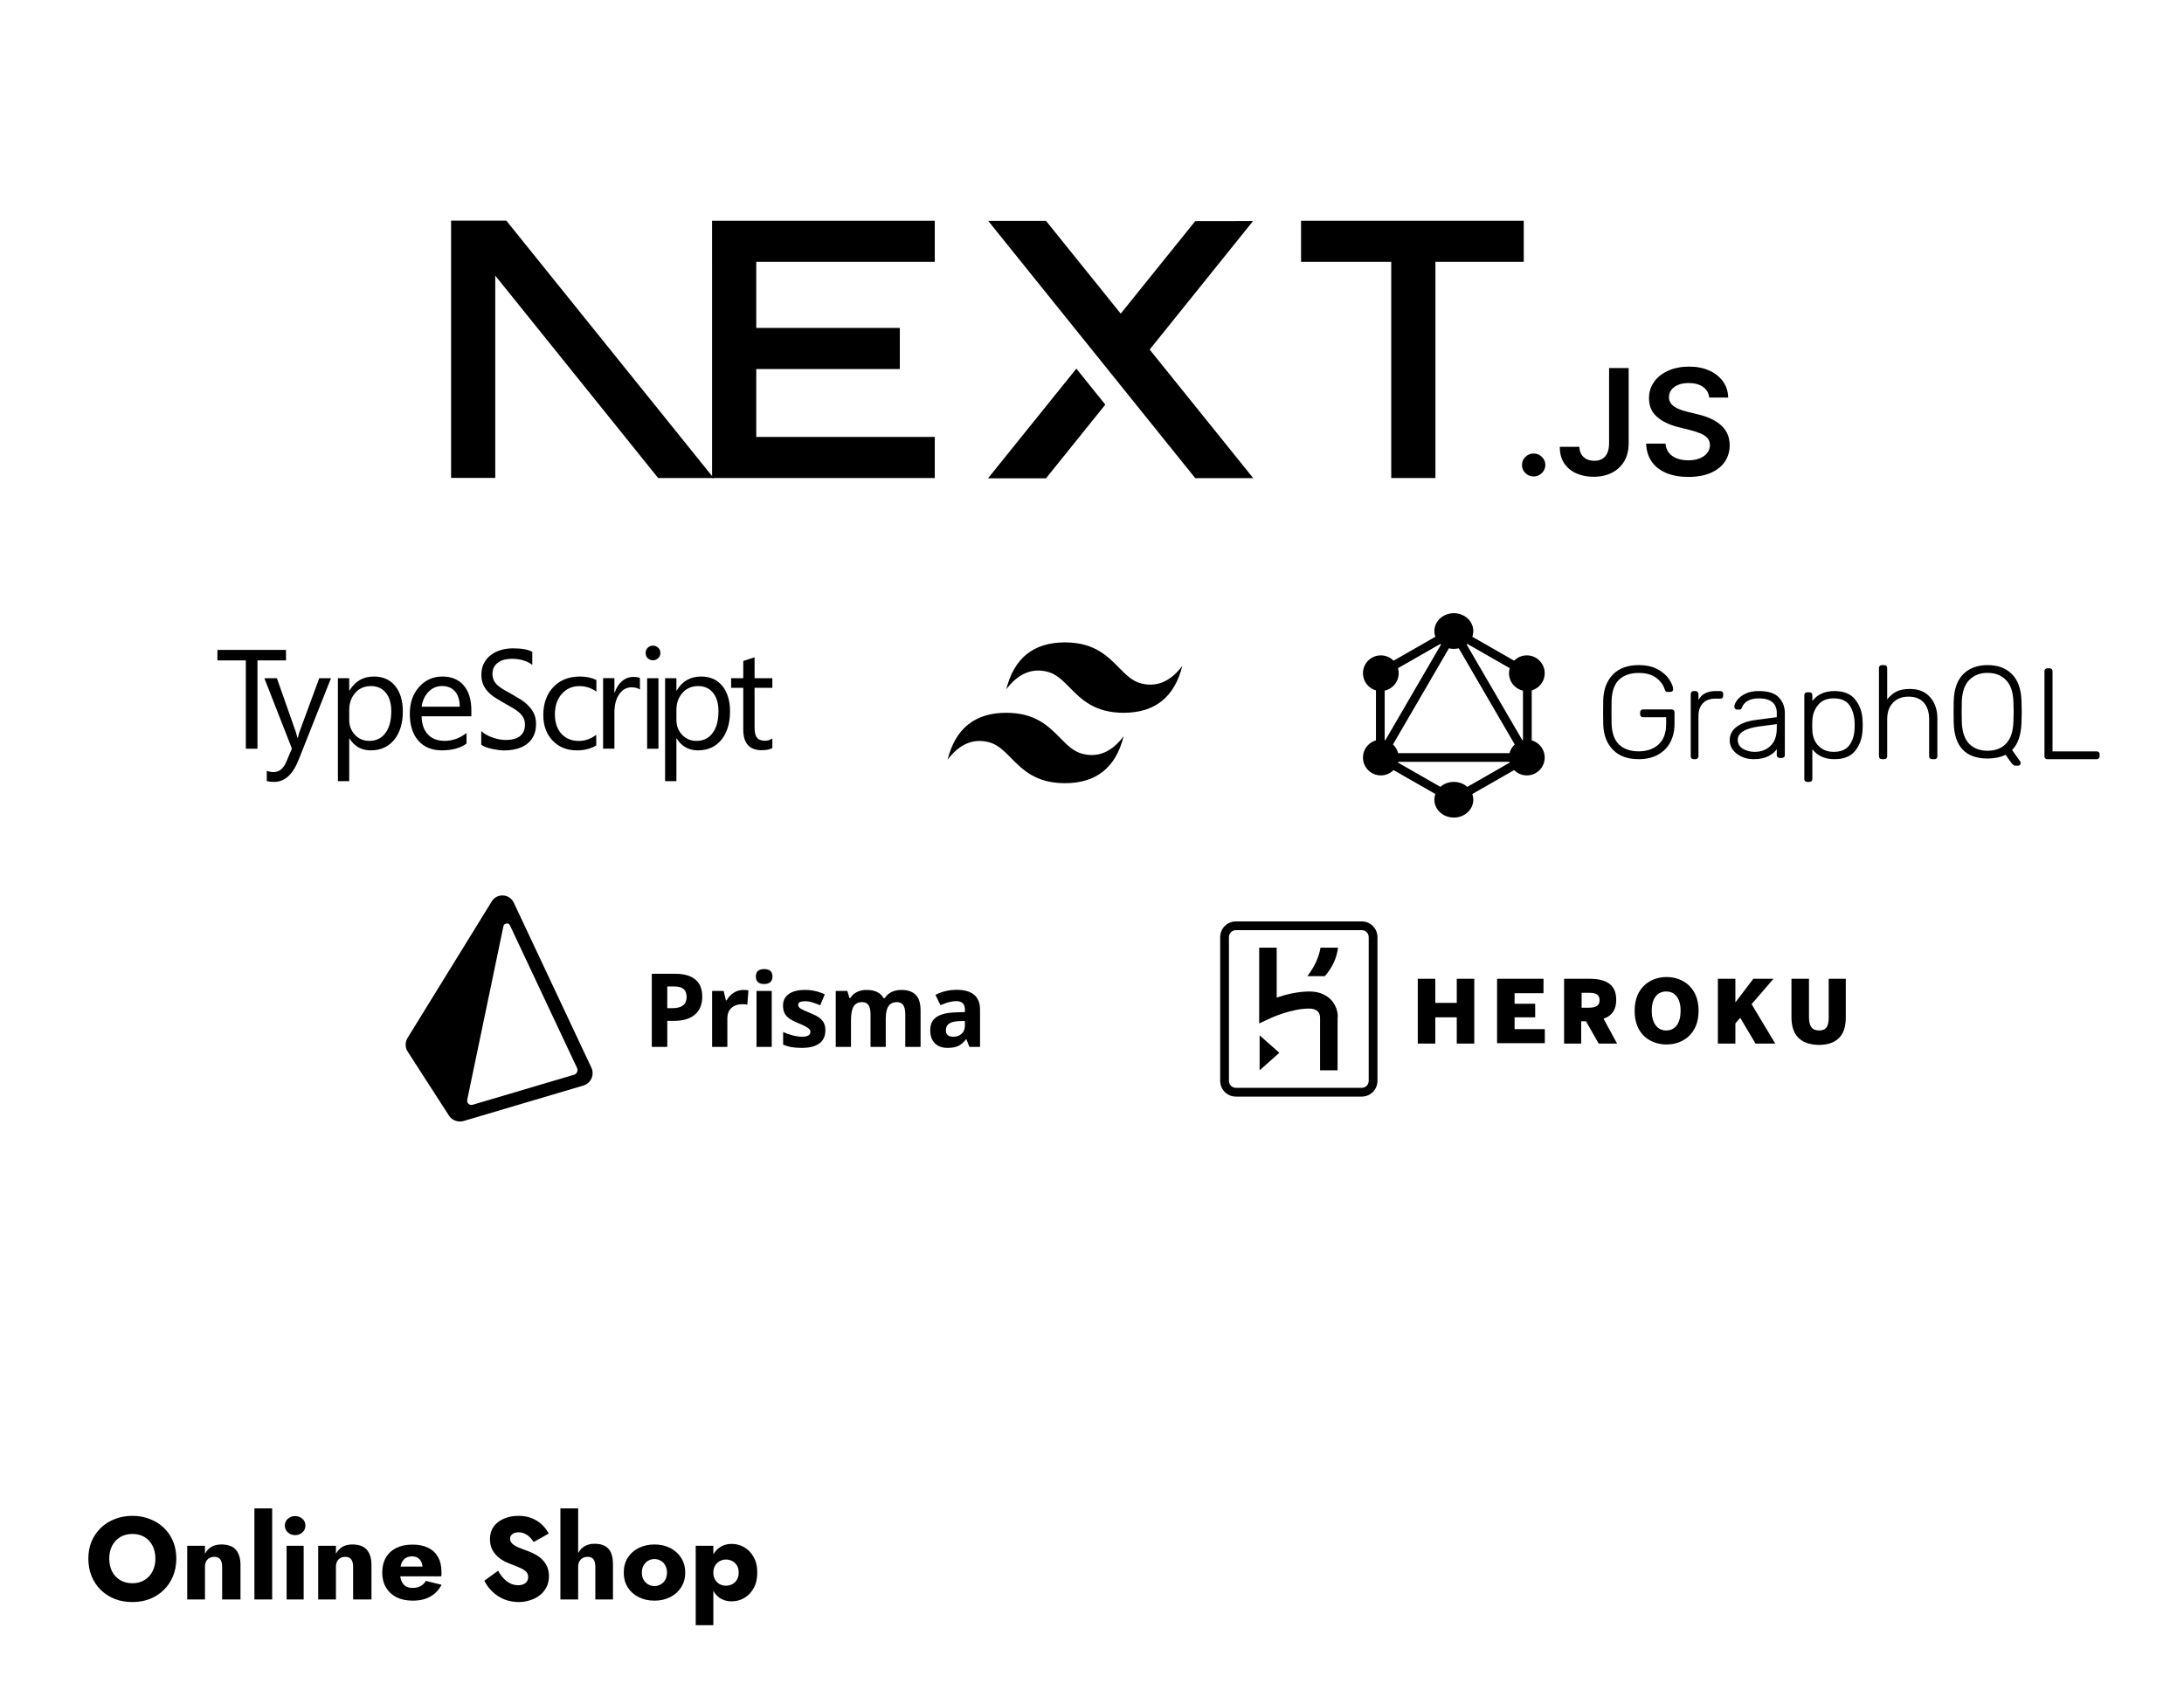 <svg width="673" height="521" viewBox="0 0 673 521" fill="none" xmlns="http://www.w3.org/2000/svg">
<rect width="673" height="521" fill="white"/>
<path d="M88.131 203.559H79.339V230.771H75.754V203.559H67V200.329H88.131V203.559ZM102.001 209.035L91.997 234.249C90.215 238.747 87.71 241 84.476 241C83.572 241 82.814 240.91 82.204 240.723V237.6C82.953 237.854 83.642 237.981 84.262 237.981C86.02 237.981 87.338 236.937 88.212 234.841L89.952 230.723L81.456 209.035H85.322L91.207 225.761C91.28 225.973 91.425 226.527 91.654 227.415H91.779L92.2 225.803L98.379 209.035H102.001ZM107.697 227.632H107.613V240.771H104.127V209.034H107.613V212.856H107.697C109.412 209.97 111.914 208.524 115.218 208.524C118.021 208.524 120.206 209.496 121.781 211.441C123.355 213.385 124.135 215.994 124.135 219.265C124.135 222.9 123.252 225.817 121.485 228.003C119.717 230.189 117.291 231.281 114.224 231.281C111.418 231.275 109.228 230.061 107.7 227.627L107.697 227.632ZM107.613 218.863V221.902C107.613 223.701 108.199 225.22 109.365 226.479C110.531 227.738 112.015 228.357 113.817 228.357C115.924 228.357 117.58 227.546 118.777 225.935C119.974 224.324 120.57 222.078 120.57 219.209C120.57 216.788 120.008 214.894 118.891 213.522C117.773 212.151 116.241 211.466 114.348 211.466C112.325 211.466 110.693 212.172 109.462 213.579C108.23 214.985 107.613 216.74 107.613 218.863ZM145.266 220.772H129.911C129.966 223.193 130.618 225.057 131.863 226.375C133.109 227.693 134.825 228.349 137.004 228.349C139.451 228.349 141.704 227.539 143.758 225.928V229.195C141.849 230.581 139.319 231.278 136.176 231.278C133.101 231.278 130.689 230.293 128.933 228.318C127.176 226.342 126.283 223.566 126.283 219.985C126.283 216.604 127.243 213.847 129.159 211.72C131.074 209.593 133.461 208.526 136.306 208.526C139.15 208.526 141.35 209.445 142.909 211.284C144.468 213.122 145.247 215.677 145.247 218.946V220.769L145.266 220.772ZM141.68 217.82C141.668 215.794 141.178 214.245 140.224 213.13C139.27 212.014 137.941 211.452 136.243 211.452C134.6 211.452 133.204 212.038 132.056 213.216C130.909 214.393 130.186 215.927 129.93 217.823L141.68 217.82ZM148.296 229.539V225.337C148.737 225.758 149.262 226.147 149.878 226.484C150.494 226.82 151.125 227.112 151.823 227.341C152.522 227.57 153.189 227.757 153.872 227.886C154.554 228.015 155.197 228.079 155.773 228.079C157.78 228.079 159.284 227.674 160.274 226.859C161.264 226.044 161.759 224.873 161.759 223.346C161.759 222.525 161.596 221.813 161.264 221.202C160.913 220.567 160.448 220.002 159.892 219.535C159.306 219.033 158.617 218.55 157.819 218.092L155.247 216.637L152.528 215.001C151.726 214.485 150.989 213.872 150.335 213.178C149.711 212.514 149.223 211.76 148.866 210.919C148.509 210.078 148.336 209.09 148.336 207.959C148.336 206.572 148.614 205.368 149.17 204.344C149.727 203.32 150.456 202.474 151.368 201.808C152.28 201.141 153.307 200.648 154.467 200.323C155.621 199.998 156.815 199.833 158.013 199.834C160.762 199.834 162.762 200.197 164.018 200.915V204.924C162.375 203.68 160.277 203.059 157.681 203.059C156.969 203.059 156.255 203.143 155.543 203.3C154.83 203.458 154.196 203.729 153.641 204.098C153.086 204.467 152.632 204.939 152.282 205.524C151.931 206.108 151.756 206.809 151.756 207.649C151.756 208.428 151.889 209.098 152.156 209.665C152.422 210.232 152.813 210.746 153.334 211.217C153.855 211.687 154.481 212.136 155.231 212.575L157.803 214.018L160.64 215.716C161.535 216.308 162.319 216.966 162.991 217.69C163.663 218.415 164.199 219.212 164.592 220.09C164.984 220.967 165.184 221.975 165.184 223.103C165.184 224.599 164.913 225.876 164.381 226.912C163.87 227.92 163.124 228.79 162.207 229.449C161.295 230.103 160.243 230.571 159.047 230.862C157.851 231.153 156.6 231.298 155.278 231.298C154.837 231.298 154.293 231.262 153.647 231.183L151.668 230.845C150.991 230.694 150.358 230.513 149.753 230.295C149.145 230.061 148.665 229.827 148.297 229.547L148.296 229.539ZM183.727 229.773C182.055 230.775 180.072 231.284 177.784 231.284C174.685 231.284 172.178 230.276 170.275 228.258C168.372 226.241 167.418 223.628 167.418 220.415C167.418 216.835 168.446 213.96 170.498 211.787C172.549 209.613 175.288 208.526 178.719 208.526C180.628 208.526 182.314 208.884 183.776 209.588V213.172C182.162 212.035 180.435 211.474 178.593 211.474C176.37 211.474 174.546 212.271 173.126 213.865C171.706 215.459 170.994 217.548 170.994 220.138C170.994 222.685 171.664 224.697 173 226.164C174.336 227.632 176.133 228.374 178.382 228.374C180.279 228.374 182.061 227.746 183.735 226.484V229.787L183.727 229.773ZM197.205 212.553C196.597 212.089 195.719 211.852 194.555 211.852C193.069 211.852 191.824 212.553 190.829 213.956C189.835 215.358 189.333 217.265 189.333 219.686V230.764H185.847V209.029H189.333V213.51H189.417C189.913 211.983 190.667 210.787 191.688 209.936C192.709 209.085 193.844 208.65 195.107 208.65C196.011 208.65 196.707 208.747 197.191 208.962L197.205 212.553ZM201.203 203.517C200.58 203.517 200.05 203.305 199.608 202.883C199.167 202.46 198.951 201.923 198.951 201.27C198.951 200.617 199.169 200.081 199.608 199.647C200.048 199.212 200.581 199 201.203 199C201.837 199 202.382 199.218 202.827 199.647C203.046 199.855 203.219 200.108 203.334 200.387C203.45 200.667 203.505 200.968 203.498 201.27C203.498 201.893 203.275 202.423 202.827 202.864C202.38 203.292 201.836 203.518 201.203 203.518V203.517ZM202.902 230.771H199.417V209.037H202.902V230.771ZM208.52 227.632H208.436V240.771H204.95V209.034H208.436V212.856H208.52C210.235 209.97 212.737 208.524 216.041 208.524C218.844 208.524 221.029 209.496 222.604 211.441C224.178 213.385 224.958 215.994 224.958 219.265C224.958 222.9 224.075 225.817 222.308 228.003C220.54 230.189 218.099 231.281 215.047 231.281C212.241 231.275 210.051 230.061 208.523 227.627L208.52 227.632ZM208.436 218.865V221.903C208.436 223.703 209.022 225.222 210.188 226.481C211.354 227.74 212.838 228.358 214.64 228.358C216.747 228.358 218.403 227.548 219.6 225.937C220.797 224.326 221.393 222.079 221.393 219.211C221.393 216.79 220.831 214.895 219.714 213.524C218.596 212.153 217.064 211.467 215.171 211.467C213.148 211.467 211.516 212.173 210.285 213.58C209.053 214.987 208.436 216.743 208.436 218.87V218.865ZM238 230.561C237.179 231.013 236.098 231.237 234.75 231.237C230.946 231.237 229.035 229.112 229.035 224.868V212.008H225.294V209.037H229.035V203.73L232.521 202.608V209.038H238V212.01H232.521V224.256C232.521 225.711 232.77 226.755 233.264 227.378C233.759 228.001 234.582 228.313 235.727 228.313C236.603 228.313 237.364 228.071 237.998 227.588L238 230.561Z" fill="black"/>
<path d="M419.605 284H380.86C378.16 284 376 286.16 376 288.86V333.14C376 335.84 378.16 338 380.86 338H419.605C422.305 338 424.465 335.84 424.465 333.14V288.86C424.465 286.16 422.305 284 419.605 284ZM421.765 333.14C421.765 334.355 420.82 335.3 419.605 335.3H380.86C379.645 335.3 378.7 334.355 378.7 333.14V288.86C378.7 287.645 379.645 286.7 380.86 286.7H419.605C420.82 286.7 421.765 287.645 421.765 288.86V333.14V333.14ZM388.15 329.9L394.225 324.5L388.15 319.1V329.9ZM410.02 308.03C408.94 306.95 406.915 305.6 403.54 305.6C399.895 305.6 396.115 306.545 393.415 307.49V292.1H388.015V315.455L391.795 313.7C391.795 313.7 398.005 310.865 403.405 310.865C406.105 310.865 406.78 312.35 406.78 313.7V329.9H412.18V313.7C412.315 313.295 412.315 310.325 410.02 308.03ZM402.865 300.875H408.265C410.695 298.04 411.91 295.205 412.315 292.1H406.915C406.375 295.205 405.025 298.04 402.865 300.875ZM552.04 313.565V301.685H557.44V313.565C557.44 316.265 558.385 317.615 560.545 317.615C562.705 317.615 563.515 316.4 563.515 313.565V301.685H568.78V313.7C568.78 318.965 566.215 322.07 560.41 322.07C554.605 321.935 552.04 318.83 552.04 313.565ZM529.36 301.685H534.76V308.975L540.295 301.685H546.505L539.755 309.515L547.045 321.665H540.97L536.245 313.7L534.76 315.455V321.665H529.36V301.685ZM503.71 311.54C503.71 304.25 508.705 301.145 513.565 301.145C518.425 301.145 523.42 304.25 523.42 311.54C523.42 318.83 518.425 321.935 513.565 321.935C508.705 321.935 503.71 318.965 503.71 311.54ZM517.885 311.54C517.885 307.895 516.265 305.6 513.43 305.6C510.595 305.6 508.975 307.895 508.975 311.54C508.975 315.185 510.595 317.615 513.43 317.615C516.265 317.615 517.885 315.32 517.885 311.54ZM481.975 301.685H489.805C494.935 301.685 498.04 303.44 498.04 308.165C498.04 311.27 496.69 313.16 494.125 313.97L498.31 321.665H492.64L488.725 314.78H487.24V321.665H481.975V301.685ZM489.67 310.595C491.83 310.595 492.91 309.92 492.91 308.3C492.91 306.68 491.965 306.005 489.67 306.005H487.375V310.595H489.67V310.595ZM461.32 301.685H475.63V306.14H466.72V309.38H473.065V313.565H466.72V317.21H476.035V321.53H461.32V301.685V301.685ZM436.885 301.685H442.285V309.11H448.9V301.685H454.3V321.665H448.9V313.565H442.285V321.665H436.885V301.685Z" fill="black"/>
<path d="M233.121 322.678H237.816V305.443H233.121V322.678ZM232.921 300.987C232.921 299.456 233.773 298.69 235.476 298.69C237.179 298.69 238.032 299.456 238.032 300.987C238.032 301.717 237.818 302.285 237.393 302.691C236.967 303.097 236.328 303.299 235.476 303.299C233.773 303.299 232.921 302.529 232.921 300.987V300.987Z" fill="black"/>
<path fill-rule="evenodd" clip-rule="evenodd" d="M214.124 312.734C215.639 311.449 216.395 309.595 216.395 307.169C216.395 304.836 215.685 303.081 214.263 301.904C212.842 300.729 210.767 300.14 208.037 300.14H200.848V322.678H205.62V314.661H207.668C210.459 314.661 212.611 314.019 214.124 312.734ZM207.19 310.746H205.62V304.056H207.79C209.094 304.056 210.05 304.322 210.661 304.857C211.272 305.391 211.577 306.219 211.577 307.339C211.577 308.448 211.213 309.294 210.484 309.875C209.755 310.455 208.658 310.746 207.19 310.746V310.746Z" fill="black"/>
<path d="M230.63 305.257C230.209 305.165 229.681 305.119 229.045 305.119C227.977 305.119 226.989 305.414 226.082 306.005C225.178 306.591 224.434 307.394 223.918 308.341H223.688L222.995 305.443H219.439V322.678H224.134V313.906C224.134 312.519 224.552 311.439 225.388 310.668C226.225 309.898 227.392 309.512 228.891 309.512C229.435 309.512 229.896 309.564 230.276 309.666L230.63 305.257ZM252.505 321.599C253.732 320.673 254.345 319.328 254.345 317.56C254.345 316.707 254.196 315.972 253.899 315.355C253.601 314.738 253.139 314.194 252.513 313.721C251.888 313.249 250.902 312.74 249.557 312.195C248.049 311.589 247.072 311.131 246.625 310.823C246.179 310.515 245.955 310.15 245.955 309.728C245.955 308.978 246.648 308.603 248.034 308.603C248.813 308.603 249.578 308.721 250.327 308.957C251.076 309.194 251.882 309.497 252.744 309.867L254.16 306.476C252.2 305.572 250.184 305.119 248.11 305.119C245.935 305.119 244.255 305.538 243.07 306.376C241.884 307.213 241.291 308.397 241.291 309.929C241.291 310.823 241.432 311.576 241.715 312.187C241.997 312.799 242.448 313.341 243.07 313.814C243.69 314.287 244.663 314.8 245.986 315.355C246.91 315.746 247.649 316.087 248.203 316.38C248.757 316.674 249.148 316.935 249.374 317.167C249.599 317.398 249.712 317.699 249.712 318.069C249.712 319.055 248.86 319.548 247.156 319.548C246.325 319.548 245.363 319.409 244.27 319.132C243.177 318.855 242.195 318.511 241.322 318.099V321.984C242.119 322.321 242.95 322.572 243.801 322.732C244.683 322.901 245.75 322.986 247.003 322.986C249.444 322.986 251.279 322.524 252.505 321.598V321.599ZM272.944 322.678H268.249V312.611C268.249 311.368 268.041 310.435 267.626 309.813C267.21 309.192 266.556 308.88 265.663 308.88C264.463 308.88 263.591 309.322 263.046 310.206C262.502 311.09 262.231 312.544 262.231 314.569V322.678H257.535V305.443H261.122L261.753 307.647H262.015C262.477 306.856 263.144 306.236 264.016 305.789C264.889 305.342 265.889 305.119 267.018 305.119C269.594 305.119 271.338 305.962 272.252 307.647H272.667C273.129 306.845 273.809 306.224 274.707 305.782C275.605 305.34 276.618 305.119 277.747 305.119C279.697 305.119 281.173 305.62 282.173 306.622C283.173 307.624 283.673 309.23 283.673 311.439V322.678H278.963V312.611C278.963 311.368 278.755 310.435 278.34 309.813C277.924 309.192 277.27 308.88 276.377 308.88C275.228 308.88 274.368 309.292 273.798 310.114C273.229 310.936 272.944 312.241 272.944 314.029V322.678Z" fill="black"/>
<path fill-rule="evenodd" clip-rule="evenodd" d="M297.813 320.334L298.721 322.678H302V311.193C302 309.137 301.384 307.606 300.153 306.599C298.921 305.592 297.151 305.088 294.842 305.088C292.431 305.088 290.234 305.607 288.254 306.645L289.808 309.821C291.666 308.988 293.282 308.572 294.657 308.572C296.443 308.572 297.336 309.446 297.336 311.193V311.948L294.35 312.041C291.774 312.133 289.847 312.614 288.569 313.482C287.292 314.351 286.653 315.7 286.653 317.529C286.653 319.276 287.128 320.622 288.077 321.568C289.026 322.513 290.326 322.986 291.979 322.986C293.323 322.986 294.414 322.793 295.25 322.408C296.086 322.022 296.899 321.332 297.69 320.334H297.813ZM295.519 314.754L297.336 314.692V316.11C297.336 317.149 297.01 317.981 296.358 318.608C295.707 319.235 294.837 319.548 293.749 319.548C292.23 319.548 291.471 318.885 291.471 317.56C291.471 316.634 291.804 315.946 292.472 315.494C293.139 315.042 294.155 314.795 295.519 314.754V314.754ZM176.881 331.267L145.638 340.521C144.684 340.804 143.769 339.977 143.97 339.013L155.131 285.482C155.34 284.481 156.721 284.322 157.157 285.249L177.823 329.198C178.212 330.027 177.768 331.005 176.881 331.267V331.267ZM182.238 329.084L158.311 278.197V278.196C158.013 277.57 157.552 277.035 156.976 276.65C156.4 276.264 155.731 276.042 155.039 276.007C153.583 275.922 152.278 276.625 151.542 277.822L125.591 319.917C125.197 320.553 124.992 321.288 125 322.036C125.008 322.785 125.229 323.515 125.637 324.143L138.322 343.822C139.078 344.997 140.388 345.676 141.75 345.676C142.136 345.676 142.524 345.622 142.906 345.509L179.727 334.602C180.282 334.44 180.795 334.16 181.232 333.781C181.668 333.403 182.019 332.935 182.26 332.41C182.498 331.887 182.619 331.319 182.615 330.744C182.612 330.17 182.483 329.603 182.238 329.084V329.084Z" fill="black"/>
<path fill-rule="evenodd" clip-rule="evenodd" d="M328.167 198C318.522 198 312.494 202.822 310.083 212.467C313.7 207.644 317.919 205.836 322.742 207.042C325.493 207.729 327.459 209.726 329.636 211.935C333.182 215.534 337.286 219.7 346.25 219.7C355.894 219.7 361.922 214.878 364.333 205.233C360.717 210.056 356.497 211.864 351.675 210.658C348.924 209.971 346.957 207.974 344.781 205.765C341.235 202.166 337.131 198 328.167 198ZM310.083 219.7C300.439 219.7 294.411 224.522 292 234.167C295.617 229.344 299.836 227.536 304.658 228.742C307.41 229.43 309.376 231.426 311.553 233.635C315.098 237.234 319.203 241.4 328.167 241.4C337.811 241.4 343.839 236.578 346.25 226.933C342.633 231.756 338.414 233.564 333.592 232.358C330.84 231.671 328.874 229.674 326.697 227.465C323.152 223.866 319.047 219.7 310.083 219.7Z" fill="black"/>
<g clip-path="url(#clip0_2_162)">
<path d="M400.919 68.033H469.547V80.7H442.323V147.339H428.71V80.7H400.919V68.033Z" fill="black"/>
<path d="M288.052 68.033V80.7H233.042V101.077H277.281V113.744H233.042V134.672H288.052V147.339H219.43V80.7H219.424V68.033H288.052Z" fill="black"/>
<path d="M322.32 68.066H304.506L368.312 147.372H386.178L354.271 107.746L386.127 68.127L368.312 68.154L345.352 96.67L322.32 68.066Z" fill="black"/>
<path d="M340.6 124.715L331.679 113.623L304.455 147.433H322.32L340.6 124.715Z" fill="black"/>
<path fill-rule="evenodd" clip-rule="evenodd" d="M219.907 147.339L156.015 68H139V147.306H152.612V84.952L202.807 147.339H219.907Z" fill="black"/>
<path d="M472.607 146.855C471.61 146.855 470.762 146.509 470.052 145.819C469.342 145.128 468.991 144.292 469 143.301C468.991 142.338 469.342 141.511 470.052 140.82C470.762 140.129 471.61 139.784 472.607 139.784C473.566 139.784 474.405 140.129 475.115 140.82C475.835 141.511 476.194 142.338 476.204 143.301C476.194 143.955 476.028 144.555 475.696 145.091C475.355 145.637 474.922 146.064 474.377 146.373C473.842 146.691 473.252 146.855 472.607 146.855Z" fill="black"/>
<path d="M495.84 113.445H501.872V136.685C501.863 138.82 501.401 140.647 500.498 142.183C499.585 143.719 498.321 144.891 496.698 145.718C495.084 146.536 493.193 146.955 491.044 146.955C489.079 146.955 487.318 146.6 485.75 145.909C484.182 145.219 482.937 144.183 482.024 142.819C481.101 141.456 480.649 139.756 480.649 137.721H486.691C486.7 138.611 486.903 139.384 487.29 140.029C487.677 140.674 488.212 141.165 488.895 141.51C489.586 141.856 490.38 142.029 491.274 142.029C492.243 142.029 493.073 141.829 493.746 141.42C494.419 141.02 494.936 140.42 495.296 139.62C495.646 138.829 495.831 137.848 495.84 136.685V113.445Z" fill="black"/>
<path d="M526.691 122.534C526.544 121.125 525.898 120.025 524.773 119.244C523.638 118.453 522.172 118.062 520.373 118.062C519.11 118.062 518.022 118.253 517.118 118.626C516.214 119.008 515.513 119.516 515.033 120.162C514.554 120.807 514.314 121.543 514.295 122.37C514.295 123.061 514.461 123.661 514.784 124.161C515.107 124.67 515.54 125.097 516.103 125.442C516.656 125.797 517.274 126.087 517.948 126.324C518.63 126.56 519.313 126.76 519.995 126.924L523.14 127.696C524.404 127.987 525.631 128.378 526.802 128.878C527.973 129.368 529.034 129.996 529.965 130.75C530.897 131.504 531.635 132.413 532.179 133.476C532.723 134.54 533 135.785 533 137.221C533 139.157 532.502 140.856 531.496 142.328C530.491 143.792 529.043 144.937 527.143 145.764C525.252 146.582 522.965 147 520.272 147C517.671 147 515.402 146.6 513.493 145.8C511.575 145.01 510.08 143.846 509.001 142.319C507.922 140.793 507.341 138.929 507.258 136.739H513.235C513.318 137.884 513.687 138.839 514.314 139.611C514.95 140.374 515.78 140.938 516.795 141.32C517.819 141.692 518.962 141.883 520.226 141.883C521.545 141.883 522.707 141.683 523.712 141.292C524.708 140.902 525.492 140.356 526.055 139.647C526.627 138.948 526.913 138.121 526.922 137.175C526.913 136.312 526.654 135.594 526.156 135.03C525.649 134.467 524.948 133.994 524.053 133.613C523.15 133.231 522.098 132.886 520.899 132.586L517.081 131.622C514.323 130.922 512.137 129.859 510.541 128.432C508.937 127.005 508.143 125.115 508.143 122.743C508.143 120.798 508.678 119.089 509.758 117.626C510.827 116.163 512.294 115.027 514.148 114.218C516.011 113.4 518.114 113 520.456 113C522.836 113 524.92 113.4 526.719 114.218C528.517 115.027 529.929 116.154 530.952 117.59C531.976 119.026 532.511 120.671 532.539 122.534H526.691Z" fill="black"/>
</g>
<path d="M33.668 480.4C33.668 478.912 33.956 477.604 34.532 476.476C35.132 475.324 35.96 474.424 37.016 473.776C38.096 473.128 39.356 472.804 40.796 472.804C42.26 472.804 43.52 473.128 44.576 473.776C45.632 474.424 46.448 475.324 47.024 476.476C47.6 477.604 47.888 478.912 47.888 480.4C47.888 481.888 47.588 483.208 46.988 484.36C46.412 485.488 45.584 486.376 44.504 487.024C43.448 487.672 42.212 487.996 40.796 487.996C39.356 487.996 38.096 487.672 37.016 487.024C35.96 486.376 35.132 485.488 34.532 484.36C33.956 483.208 33.668 481.888 33.668 480.4ZM27.224 480.4C27.224 482.344 27.548 484.132 28.196 485.764C28.868 487.396 29.804 488.812 31.004 490.012C32.228 491.212 33.668 492.148 35.324 492.82C36.98 493.468 38.804 493.792 40.796 493.792C42.764 493.792 44.576 493.468 46.232 492.82C47.888 492.148 49.316 491.212 50.516 490.012C51.74 488.812 52.676 487.396 53.324 485.764C53.996 484.132 54.332 482.344 54.332 480.4C54.332 478.456 53.996 476.68 53.324 475.072C52.652 473.464 51.704 472.072 50.48 470.896C49.256 469.72 47.816 468.82 46.16 468.196C44.528 467.548 42.74 467.224 40.796 467.224C38.876 467.224 37.088 467.548 35.432 468.196C33.776 468.82 32.336 469.72 31.112 470.896C29.888 472.072 28.928 473.464 28.232 475.072C27.56 476.68 27.224 478.456 27.224 480.4ZM68.454 482.92V493H74.106V482.344C74.106 480.352 73.638 478.804 72.702 477.7C71.766 476.596 70.266 476.044 68.202 476.044C66.978 476.044 65.946 476.296 65.106 476.8C64.29 477.304 63.642 478.012 63.162 478.924V476.44H57.69V493H63.162V482.92C63.162 482.272 63.282 481.72 63.522 481.264C63.762 480.808 64.098 480.46 64.53 480.22C64.962 479.98 65.466 479.86 66.042 479.86C66.906 479.86 67.518 480.124 67.878 480.652C68.262 481.18 68.454 481.936 68.454 482.92ZM78.397 464.92V493H83.869V464.92H78.397ZM87.777 470.212C87.777 471.076 88.089 471.784 88.713 472.336C89.337 472.888 90.081 473.164 90.945 473.164C91.833 473.164 92.577 472.888 93.177 472.336C93.801 471.784 94.113 471.076 94.113 470.212C94.113 469.348 93.801 468.652 93.177 468.124C92.577 467.572 91.833 467.296 90.945 467.296C90.081 467.296 89.337 467.572 88.713 468.124C88.089 468.652 87.777 469.348 87.777 470.212ZM88.317 476.44V493H93.573V476.44H88.317ZM108.814 482.92V493H114.466V482.344C114.466 480.352 113.998 478.804 113.062 477.7C112.126 476.596 110.626 476.044 108.562 476.044C107.338 476.044 106.306 476.296 105.466 476.8C104.65 477.304 104.002 478.012 103.522 478.924V476.44H98.05V493H103.522V482.92C103.522 482.272 103.642 481.72 103.882 481.264C104.122 480.808 104.458 480.46 104.89 480.22C105.322 479.98 105.826 479.86 106.402 479.86C107.266 479.86 107.878 480.124 108.238 480.652C108.622 481.18 108.814 481.936 108.814 482.92ZM127.181 493.36C129.293 493.36 131.081 492.952 132.545 492.136C134.033 491.32 135.209 490.096 136.073 488.464L131.213 487.276C130.805 487.996 130.253 488.536 129.557 488.896C128.885 489.256 128.069 489.436 127.109 489.436C126.269 489.436 125.561 489.256 124.985 488.896C124.409 488.512 123.977 487.96 123.689 487.24C123.401 486.52 123.257 485.656 123.257 484.648C123.281 483.544 123.425 482.632 123.689 481.912C123.977 481.168 124.397 480.616 124.949 480.256C125.501 479.896 126.185 479.716 127.001 479.716C127.649 479.716 128.213 479.86 128.693 480.148C129.173 480.436 129.545 480.844 129.809 481.372C130.073 481.9 130.205 482.524 130.205 483.244C130.205 483.412 130.157 483.628 130.061 483.892C129.989 484.132 129.893 484.336 129.773 484.504L131.069 482.848H120.845V485.872H135.965C136.013 485.704 136.037 485.5 136.037 485.26C136.037 484.996 136.037 484.732 136.037 484.468C136.037 482.692 135.689 481.18 134.993 479.932C134.297 478.684 133.289 477.736 131.969 477.088C130.649 476.416 129.029 476.08 127.109 476.08C125.189 476.08 123.521 476.428 122.105 477.124C120.713 477.82 119.645 478.816 118.901 480.112C118.157 481.408 117.785 482.944 117.785 484.72C117.785 486.472 118.169 487.996 118.937 489.292C119.705 490.588 120.785 491.596 122.177 492.316C123.593 493.012 125.261 493.36 127.181 493.36ZM153.499 484.144L149.25 487.204C149.827 488.404 150.631 489.508 151.663 490.516C152.695 491.524 153.907 492.328 155.299 492.928C156.715 493.504 158.239 493.792 159.871 493.792C161.047 493.792 162.187 493.612 163.291 493.252C164.419 492.916 165.415 492.412 166.279 491.74C167.167 491.068 167.863 490.24 168.367 489.256C168.895 488.248 169.159 487.108 169.159 485.836C169.159 484.78 168.991 483.844 168.655 483.028C168.319 482.212 167.851 481.492 167.251 480.868C166.675 480.244 166.003 479.716 165.235 479.284C164.467 478.828 163.639 478.432 162.751 478.096C161.575 477.688 160.567 477.304 159.727 476.944C158.911 476.584 158.275 476.188 157.819 475.756C157.387 475.324 157.171 474.82 157.171 474.244C157.171 473.692 157.399 473.236 157.855 472.876C158.311 472.492 158.971 472.3 159.835 472.3C160.483 472.3 161.083 472.432 161.635 472.696C162.211 472.936 162.727 473.284 163.183 473.74C163.663 474.172 164.083 474.688 164.443 475.288L169.087 472.696C168.655 471.832 168.031 470.98 167.215 470.14C166.399 469.3 165.367 468.604 164.119 468.052C162.895 467.5 161.443 467.224 159.763 467.224C158.131 467.224 156.643 467.512 155.299 468.088C153.979 468.64 152.923 469.456 152.131 470.536C151.363 471.616 150.979 472.9 150.979 474.388C150.979 475.636 151.207 476.704 151.663 477.592C152.119 478.456 152.695 479.2 153.391 479.824C154.087 480.424 154.819 480.916 155.587 481.3C156.379 481.684 157.075 481.984 157.675 482.2C158.899 482.656 159.883 483.064 160.627 483.424C161.371 483.784 161.911 484.168 162.247 484.576C162.583 484.96 162.751 485.476 162.751 486.124C162.751 486.892 162.463 487.504 161.887 487.96C161.311 488.392 160.579 488.608 159.691 488.608C158.851 488.608 158.047 488.428 157.279 488.068C156.535 487.708 155.839 487.192 155.191 486.52C154.567 485.848 154.003 485.056 153.499 484.144ZM178.159 464.92H172.687V493H178.159V464.92ZM183.451 482.92V493H188.887V482.128C188.887 480.76 188.695 479.608 188.311 478.672C187.927 477.736 187.315 477.028 186.475 476.548C185.659 476.068 184.567 475.828 183.199 475.828C181.831 475.828 180.702 476.152 179.814 476.8C178.951 477.424 178.303 478.276 177.871 479.356C177.439 480.412 177.223 481.6 177.223 482.92H178.159C178.159 482.272 178.279 481.732 178.519 481.3C178.759 480.844 179.095 480.496 179.527 480.256C179.959 479.992 180.463 479.86 181.039 479.86C181.927 479.86 182.551 480.124 182.911 480.652C183.271 481.18 183.451 481.936 183.451 482.92ZM192.211 484.72C192.211 486.448 192.619 487.96 193.435 489.256C194.251 490.552 195.379 491.56 196.819 492.28C198.259 493 199.879 493.36 201.679 493.36C203.479 493.36 205.087 493 206.503 492.28C207.943 491.56 209.071 490.552 209.887 489.256C210.727 487.96 211.147 486.448 211.147 484.72C211.147 482.968 210.727 481.444 209.887 480.148C209.071 478.852 207.943 477.844 206.503 477.124C205.087 476.404 203.479 476.044 201.679 476.044C199.879 476.044 198.259 476.404 196.819 477.124C195.379 477.844 194.251 478.852 193.435 480.148C192.619 481.444 192.211 482.968 192.211 484.72ZM197.791 484.72C197.791 483.856 197.971 483.112 198.331 482.488C198.691 481.864 199.159 481.384 199.735 481.048C200.311 480.712 200.959 480.544 201.679 480.544C202.375 480.544 203.011 480.712 203.587 481.048C204.187 481.384 204.655 481.864 204.991 482.488C205.351 483.112 205.531 483.856 205.531 484.72C205.531 485.584 205.351 486.328 204.991 486.952C204.655 487.552 204.187 488.02 203.587 488.356C203.011 488.692 202.375 488.86 201.679 488.86C200.959 488.86 200.311 488.692 199.735 488.356C199.159 488.02 198.691 487.552 198.331 486.952C197.971 486.328 197.791 485.584 197.791 484.72ZM219.817 500.92V476.44H214.381V500.92H219.817ZM233.353 484.72C233.353 482.776 232.969 481.156 232.201 479.86C231.457 478.54 230.485 477.544 229.285 476.872C228.109 476.2 226.837 475.864 225.469 475.864C224.029 475.864 222.781 476.236 221.725 476.98C220.693 477.7 219.901 478.72 219.349 480.04C218.797 481.36 218.521 482.92 218.521 484.72C218.521 486.496 218.797 488.056 219.349 489.4C219.901 490.72 220.693 491.752 221.725 492.496C222.781 493.216 224.029 493.576 225.469 493.576C226.837 493.576 228.109 493.24 229.285 492.568C230.485 491.896 231.457 490.9 232.201 489.58C232.969 488.26 233.353 486.64 233.353 484.72ZM227.629 484.72C227.629 485.584 227.449 486.316 227.089 486.916C226.729 487.516 226.249 487.972 225.649 488.284C225.049 488.596 224.389 488.752 223.669 488.752C223.045 488.752 222.433 488.608 221.833 488.32C221.257 488.008 220.777 487.552 220.393 486.952C220.009 486.352 219.817 485.608 219.817 484.72C219.817 483.832 220.009 483.088 220.393 482.488C220.777 481.888 221.257 481.444 221.833 481.156C222.433 480.844 223.045 480.688 223.669 480.688C224.389 480.688 225.049 480.844 225.649 481.156C226.249 481.468 226.729 481.924 227.089 482.524C227.449 483.124 227.629 483.856 227.629 484.72Z" fill="black"/>
<path fill-rule="evenodd" clip-rule="evenodd" d="M448 193L472 206.75V234.25L448 248L424 234.25V206.75L448 193ZM426.693 208.293V228.492L444.322 198.193L426.693 208.293ZM448 197.215L427.678 232.143H468.322L448 197.215ZM465.629 234.815H430.371L448 244.914L465.629 234.815ZM469.307 228.492L451.678 198.193L469.307 208.293V228.492Z" fill="black"/>
<path d="M448 200C451.314 200 454 197.538 454 194.5C454 191.462 451.314 189 448 189C444.686 189 442 191.462 442 194.5C442 197.538 444.686 200 448 200Z" fill="black"/>
<path d="M470.5 213C473.538 213 476 210.538 476 207.5C476 204.462 473.538 202 470.5 202C467.462 202 465 204.462 465 207.5C465 210.538 467.462 213 470.5 213Z" fill="black"/>
<path d="M470.5 239C473.538 239 476 236.538 476 233.5C476 230.462 473.538 228 470.5 228C467.462 228 465 230.462 465 233.5C465 236.538 467.462 239 470.5 239Z" fill="black"/>
<path d="M448 252C451.314 252 454 249.538 454 246.5C454 243.462 451.314 241 448 241C444.686 241 442 243.462 442 246.5C442 249.538 444.686 252 448 252Z" fill="black"/>
<path d="M425.5 239C428.538 239 431 236.538 431 233.5C431 230.462 428.538 228 425.5 228C422.462 228 420 230.462 420 233.5C420 236.538 422.462 239 425.5 239Z" fill="black"/>
<path d="M425.5 213C428.538 213 431 210.538 431 207.5C431 204.462 428.538 202 425.5 202C422.462 202 420 204.462 420 207.5C420 210.538 422.462 213 425.5 213Z" fill="black"/>
<path d="M504.959 234C501.552 234 498.907 233.033 497.026 231.1C495.145 229.167 494.15 226.575 494.041 223.326C494.014 222.521 494 221.245 494 219.5C494 217.755 494.014 216.479 494.041 215.674C494.15 212.425 495.145 209.833 497.026 207.9C498.907 205.967 501.552 205 504.959 205C507.277 205 509.226 205.43 510.807 206.289C512.388 207.148 513.56 208.169 514.324 209.35C515.114 210.505 515.537 211.538 515.591 212.451V212.532C515.591 212.747 515.509 212.921 515.346 213.056C515.182 213.19 514.978 213.257 514.732 213.257H513.833C513.588 213.257 513.41 213.203 513.301 213.096C513.192 212.988 513.083 212.774 512.974 212.451C512.511 211.028 511.611 209.833 510.275 208.867C508.967 207.9 507.195 207.417 504.959 207.417C502.424 207.417 500.42 208.101 498.948 209.471C497.503 210.84 496.726 212.975 496.617 215.875C496.59 216.681 496.577 217.889 496.577 219.5C496.577 221.111 496.59 222.319 496.617 223.125C496.726 226.025 497.503 228.16 498.948 229.529C500.42 230.899 502.424 231.583 504.959 231.583C507.494 231.583 509.539 230.872 511.093 229.449C512.647 228.025 513.423 225.918 513.423 223.125V221.071H506.309C506.036 221.071 505.818 220.99 505.655 220.829C505.491 220.641 505.409 220.413 505.409 220.144V219.581C505.409 219.312 505.491 219.097 505.655 218.936C505.818 218.748 506.036 218.654 506.309 218.654H515.059C515.359 218.654 515.591 218.735 515.755 218.896C515.918 219.057 516 219.285 516 219.581V223.125C516 225.273 515.564 227.166 514.691 228.804C513.819 230.442 512.551 231.718 510.889 232.631C509.226 233.544 507.249 234 504.959 234Z" fill="black"/>
<path d="M521.859 234C521.599 234 521.391 233.919 521.234 233.758C521.078 233.596 521 233.381 521 233.112V213.929C521 213.66 521.078 213.444 521.234 213.283C521.391 213.094 521.599 213 521.859 213H522.484C522.745 213 522.953 213.094 523.109 213.283C523.292 213.444 523.383 213.66 523.383 213.929V215.787C524.321 213.929 526.091 213 528.696 213H530.141C530.401 213 530.609 213.081 530.766 213.242C530.922 213.404 531 213.619 531 213.888V214.454C531 214.723 530.922 214.938 530.766 215.1C530.609 215.262 530.401 215.342 530.141 215.342H528.461C526.899 215.342 525.662 215.813 524.75 216.756C523.839 217.698 523.383 218.977 523.383 220.592V233.112C523.383 233.381 523.292 233.596 523.109 233.758C522.953 233.919 522.745 234 522.484 234H521.859Z" fill="black"/>
<path d="M540.298 234C538.993 234 537.783 233.741 536.669 233.222C535.555 232.704 534.658 232.004 533.978 231.122C533.326 230.241 533 229.268 533 228.206C533 226.494 533.72 225.094 535.161 224.006C536.629 222.917 538.598 222.217 541.072 221.906L547.513 221.05V219.689C547.513 218.263 547.051 217.174 546.127 216.422C545.23 215.644 543.844 215.256 541.969 215.256C540.583 215.256 539.441 215.515 538.544 216.033C537.675 216.552 537.118 217.174 536.873 217.9C536.764 218.211 536.629 218.432 536.465 218.561C536.329 218.665 536.139 218.717 535.895 218.717H535.324C535.079 218.717 534.862 218.639 534.672 218.483C534.509 218.302 534.427 218.094 534.427 217.861C534.427 217.291 534.699 216.63 535.242 215.878C535.786 215.1 536.629 214.426 537.77 213.856C538.911 213.285 540.311 213 541.969 213C544.876 213 546.942 213.661 548.165 214.983C549.388 216.306 550 217.913 550 219.806V232.756C550 233.015 549.918 233.222 549.755 233.378C549.592 233.533 549.374 233.611 549.103 233.611H548.41C548.138 233.611 547.921 233.533 547.758 233.378C547.594 233.222 547.513 233.015 547.513 232.756V230.928C546.915 231.783 546.032 232.509 544.863 233.106C543.722 233.702 542.2 234 540.298 234ZM540.705 231.744C542.689 231.744 544.319 231.122 545.597 229.878C546.874 228.633 547.513 226.844 547.513 224.511V223.189L542.254 223.889C540.026 224.174 538.341 224.667 537.199 225.367C536.058 226.067 535.487 226.948 535.487 228.011C535.487 229.204 536.003 230.124 537.036 230.772C538.096 231.42 539.319 231.744 540.705 231.744Z" fill="black"/>
<path d="M556.892 241C556.622 241 556.405 240.922 556.243 240.767C556.081 240.611 556 240.404 556 240.144V214.244C556 213.985 556.081 213.778 556.243 213.622C556.405 213.467 556.622 213.389 556.892 213.389H557.581C557.852 213.389 558.068 213.467 558.23 213.622C558.392 213.778 558.473 213.985 558.473 214.244V216.072C560.041 214.024 562.311 213 565.284 213C568.203 213 570.351 213.894 571.73 215.683C573.135 217.446 573.879 219.624 573.96 222.217C573.987 222.476 574 222.904 574 223.5C574 224.096 573.987 224.524 573.96 224.783C573.879 227.376 573.135 229.567 571.73 231.356C570.351 233.118 568.203 234 565.284 234C562.338 234 560.068 232.976 558.473 230.928V240.144C558.473 240.404 558.392 240.611 558.23 240.767C558.068 240.922 557.852 241 557.581 241H556.892ZM565.041 231.744C567.23 231.744 568.824 231.083 569.825 229.761C570.851 228.413 571.405 226.689 571.486 224.589C571.514 224.33 571.527 223.967 571.527 223.5C571.527 221.089 571.041 219.118 570.068 217.589C569.095 216.033 567.419 215.256 565.041 215.256C562.906 215.256 561.298 215.943 560.216 217.317C559.136 218.665 558.554 220.259 558.473 222.1L558.432 223.617L558.473 225.133C558.501 226.248 558.757 227.311 559.243 228.322C559.73 229.307 560.459 230.124 561.432 230.772C562.405 231.42 563.609 231.744 565.041 231.744Z" fill="black"/>
<path d="M579.915 234C579.638 234 579.416 233.918 579.249 233.755C579.083 233.592 579 233.374 579 233.101V205.899C579 205.626 579.083 205.408 579.249 205.245C579.416 205.082 579.638 205 579.915 205H580.622C580.899 205 581.12 205.082 581.287 205.245C581.453 205.408 581.536 205.626 581.536 205.899V215.579C582.367 214.517 583.31 213.714 584.363 213.169C585.444 212.624 586.829 212.352 588.52 212.352C591.235 212.352 593.328 213.21 594.796 214.925C596.266 216.614 597 218.806 597 221.501V233.101C597 233.374 596.917 233.592 596.751 233.755C596.584 233.918 596.363 234 596.085 234H595.378C595.102 234 594.88 233.918 594.713 233.755C594.547 233.592 594.464 233.374 594.464 233.101V221.706C594.464 219.5 593.91 217.785 592.801 216.559C591.72 215.334 590.155 214.721 588.104 214.721C586.109 214.721 584.515 215.347 583.323 216.6C582.132 217.825 581.536 219.527 581.536 221.706V233.101C581.536 233.374 581.453 233.592 581.287 233.755C581.12 233.918 580.899 234 580.622 234H579.915Z" fill="black"/>
<path d="M621.023 236C620.627 236 620.205 235.693 619.757 235.08L618.017 232.64C616.435 233.413 614.589 233.8 612.48 233.8C605.704 233.8 602.224 230.12 602.039 222.76C602.013 221.96 602 220.84 602 219.4C602 217.96 602.013 216.84 602.039 216.04C602.145 212.413 603.12 209.667 604.966 207.8C606.812 205.933 609.316 205 612.48 205C615.644 205 618.148 205.933 619.994 207.8C621.84 209.667 622.815 212.413 622.921 216.04C622.973 217.64 623 218.76 623 219.4C623 220.04 622.973 221.16 622.921 222.76C622.789 226.573 621.827 229.373 620.034 231.16L622.565 234.76C622.644 234.92 622.684 235.067 622.684 235.2C622.684 235.413 622.605 235.6 622.446 235.76C622.288 235.92 622.103 236 621.893 236H621.023ZM612.48 231.4C614.853 231.4 616.738 230.68 618.136 229.24C619.56 227.773 620.324 225.547 620.43 222.56C620.482 220.96 620.509 219.907 620.509 219.4C620.509 218.893 620.482 217.84 620.43 216.24C620.324 213.253 619.56 211.04 618.136 209.6C616.712 208.133 614.826 207.4 612.48 207.4C610.134 207.4 608.249 208.133 606.825 209.6C605.401 211.04 604.636 213.253 604.531 216.24C604.505 217.04 604.491 218.093 604.491 219.4C604.491 220.707 604.505 221.76 604.531 222.56C604.636 225.547 605.388 227.773 606.785 229.24C608.209 230.68 610.107 231.4 612.48 231.4Z" fill="black"/>
<path d="M630.868 234C630.605 234 630.394 233.92 630.237 233.76C630.079 233.6 630 233.387 630 233.12V206.88C630 206.613 630.079 206.4 630.237 206.24C630.394 206.08 630.605 206 630.868 206H631.617C631.881 206 632.091 206.08 632.249 206.24C632.406 206.4 632.485 206.613 632.485 206.88V231.6H646.093C646.382 231.6 646.606 231.68 646.763 231.84C646.921 232 647 232.227 647 232.52V233.12C647 233.387 646.908 233.6 646.724 233.76C646.566 233.92 646.356 234 646.093 234H630.868Z" fill="black"/>
<defs>
<clipPath id="clip0_2_162">
<rect width="394" height="80" fill="white" transform="translate(139 68)"/>
</clipPath>
</defs>
</svg>
